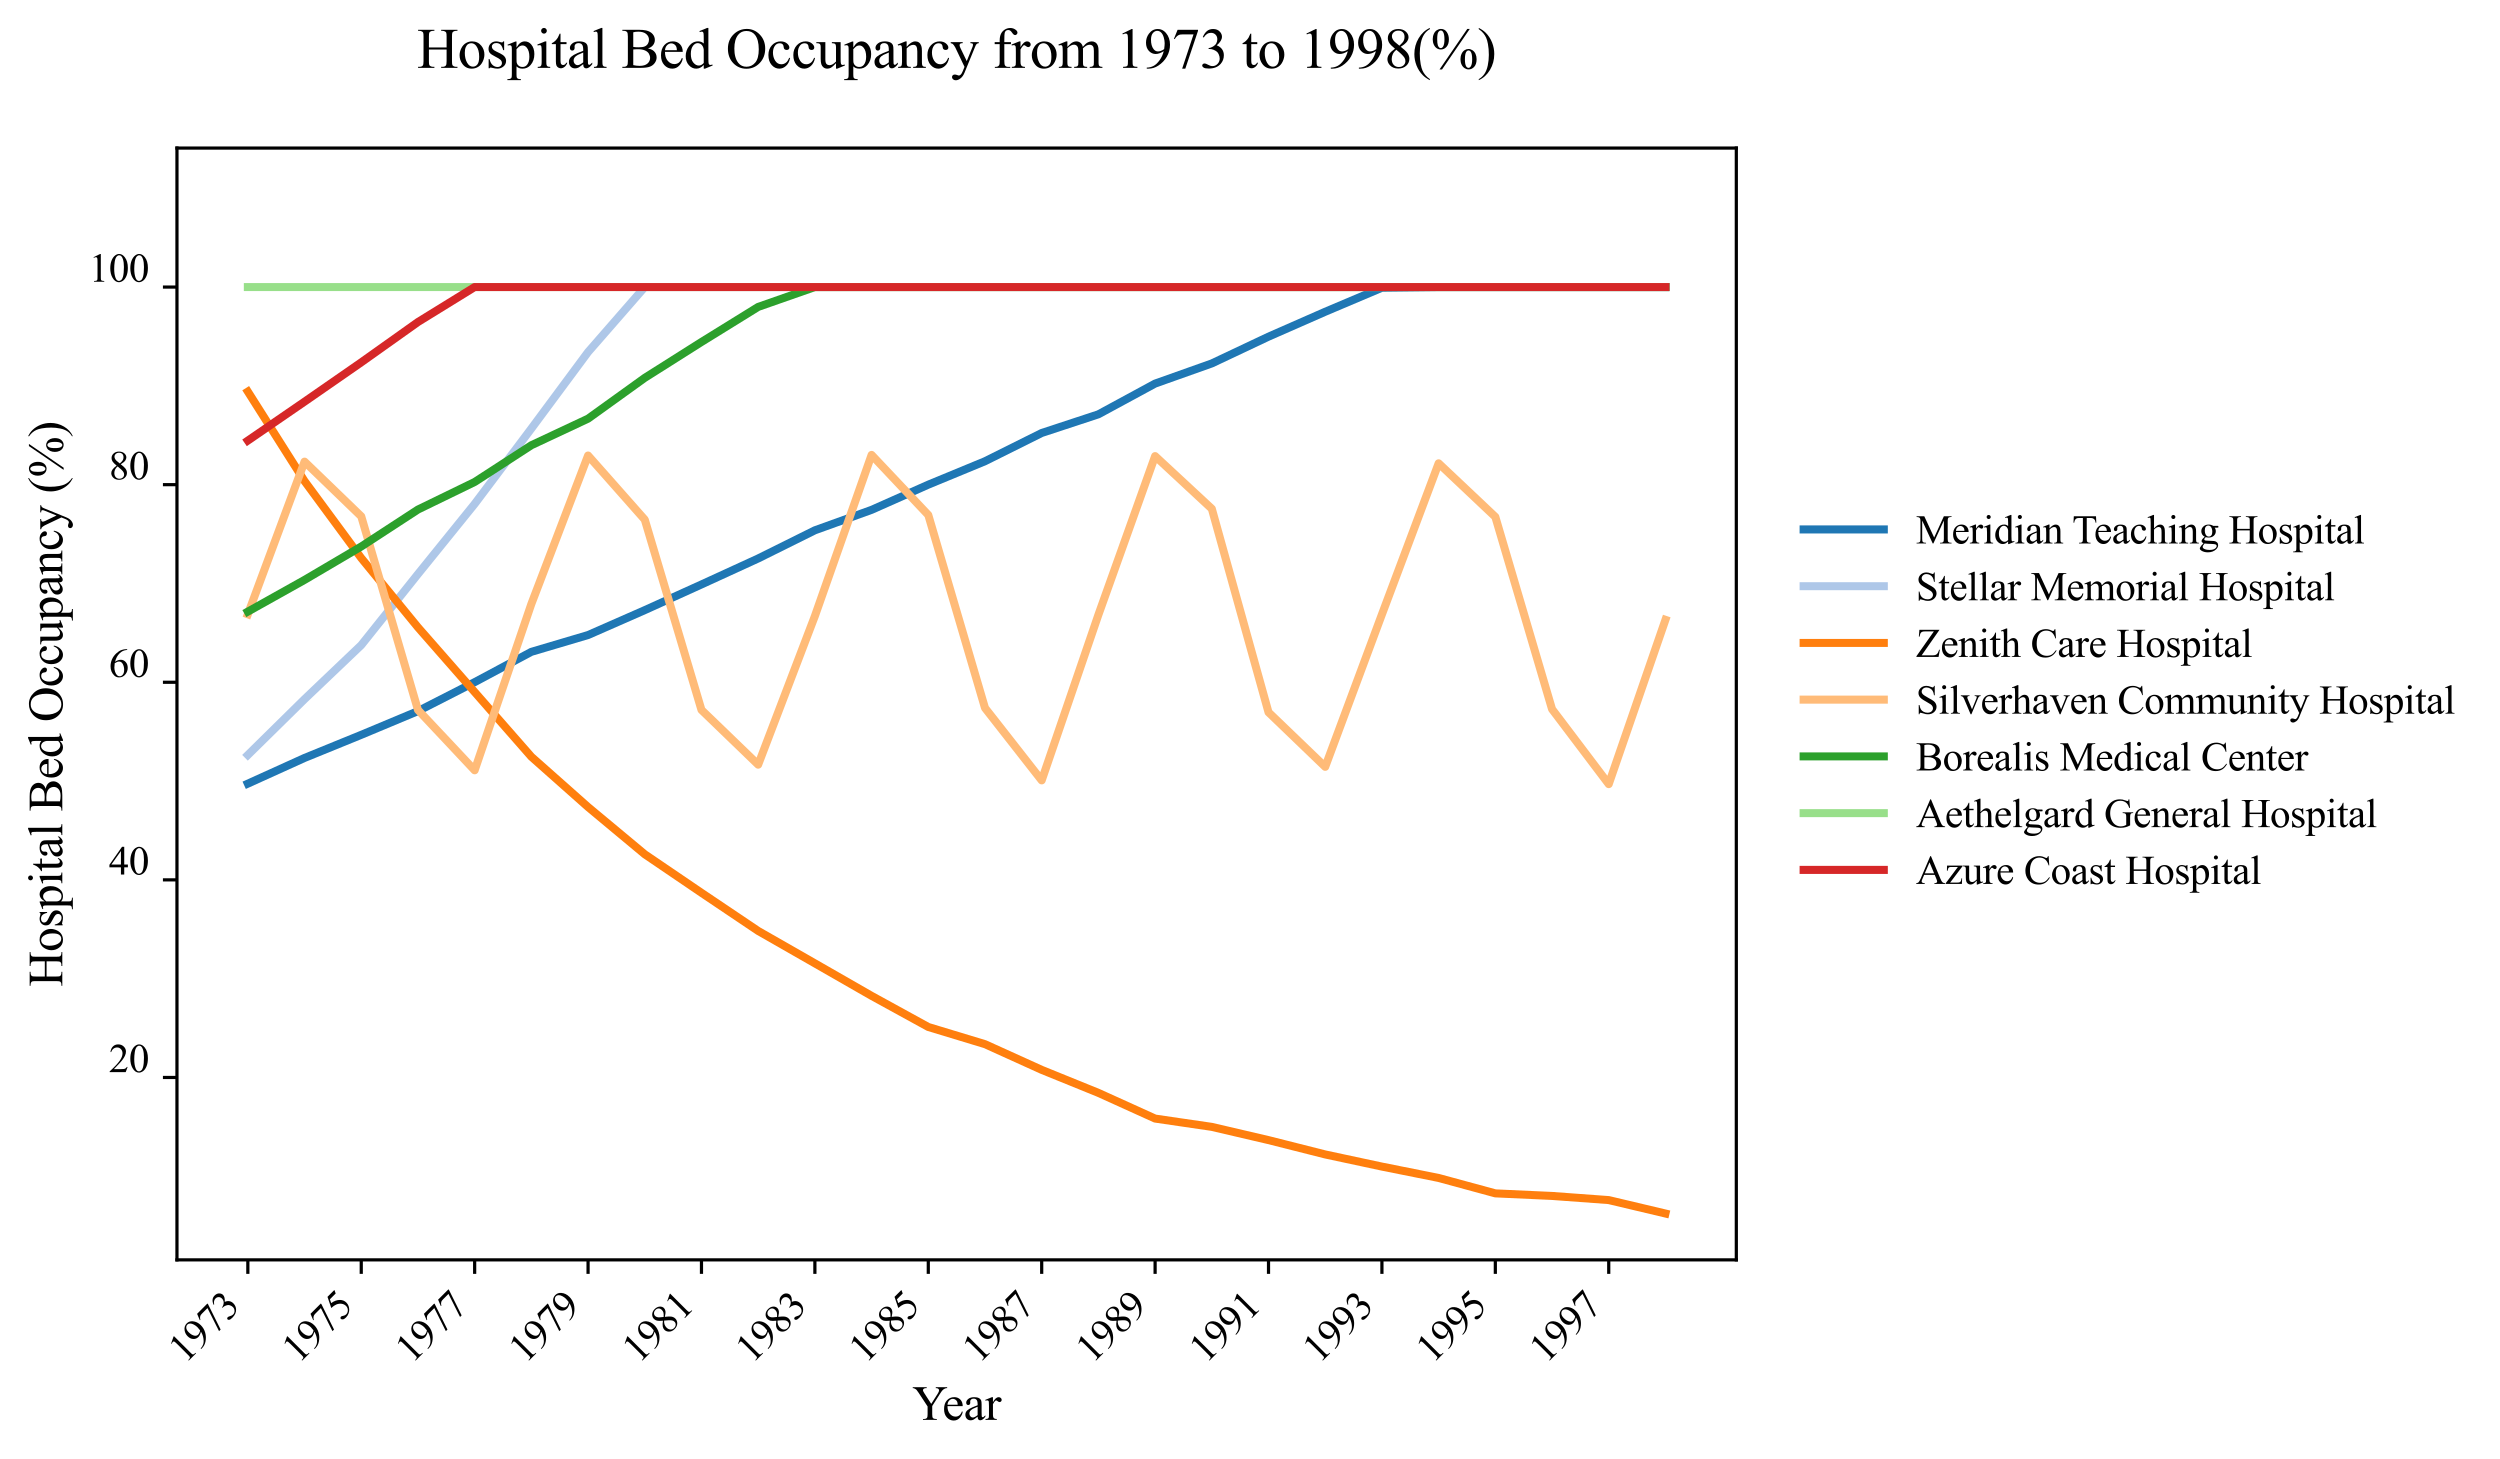 <?xml version="1.0" encoding="utf-8" standalone="no"?>
<!DOCTYPE svg PUBLIC "-//W3C//DTD SVG 1.1//EN"
  "http://www.w3.org/Graphics/SVG/1.1/DTD/svg11.dtd">
<svg xmlns:xlink="http://www.w3.org/1999/xlink" width="623.332pt" height="363.785pt" viewBox="0 0 623.332 363.785" xmlns="http://www.w3.org/2000/svg" version="1.1">
 <defs>
  <style type="text/css">*{stroke-linejoin: round; stroke-linecap: butt}</style>
 </defs>
 <g id="figure_1">
  <g id="patch_1">
   <path d="M 0 363.785 
L 623.332 363.785 
L 623.332 0 
L 0 0 
z
" style="fill: #ffffff"/>
  </g>
  <g id="axes_1">
   <g id="patch_2">
    <path d="M 44.122 314.121 
L 432.922 314.121 
L 432.922 36.921 
L 44.122 36.921 
z
" style="fill: #ffffff"/>
   </g>
   <g id="matplotlib.axis_1">
    <g id="xtick_1">
     <g id="line2d_1">
      <defs>
       <path id="m780b085797" d="M 0 0 
L 0 3.5 
" style="stroke: #000000; stroke-width: 0.8"/>
      </defs>
      <g>
       <use xlink:href="#m780b085797" x="61.795" y="314.121" style="stroke: #000000; stroke-width: 0.8"/>
      </g>
     </g>
     <g id="text_1">
      <!-- 1973 -->
      <g transform="translate(46.14 340.173) rotate(-45) scale(0.1 -0.1)">
       <defs>
        <path id="TimesNewRomanPSMT-31" d="M 750 3822 
L 1781 4325 
L 1884 4325 
L 1884 747 
Q 1884 391 1914 303 
Q 1944 216 2037 169 
Q 2131 122 2419 116 
L 2419 0 
L 825 0 
L 825 116 
Q 1125 122 1212 167 
Q 1300 213 1334 289 
Q 1369 366 1369 747 
L 1369 3034 
Q 1369 3497 1338 3628 
Q 1316 3728 1258 3775 
Q 1200 3822 1119 3822 
Q 1003 3822 797 3725 
L 750 3822 
z
" transform="scale(0.016)"/>
        <path id="TimesNewRomanPSMT-39" d="M 338 -88 
L 338 28 
Q 744 34 1094 217 
Q 1444 400 1770 856 
Q 2097 1313 2225 1859 
Q 1734 1544 1338 1544 
Q 891 1544 572 1889 
Q 253 2234 253 2806 
Q 253 3363 572 3797 
Q 956 4325 1575 4325 
Q 2097 4325 2469 3894 
Q 2925 3359 2925 2575 
Q 2925 1869 2578 1258 
Q 2231 647 1613 244 
Q 1109 -88 516 -88 
L 338 -88 
z
M 2275 2091 
Q 2331 2497 2331 2741 
Q 2331 3044 2228 3395 
Q 2125 3747 1936 3934 
Q 1747 4122 1506 4122 
Q 1228 4122 1018 3872 
Q 809 3622 809 3128 
Q 809 2469 1088 2097 
Q 1291 1828 1588 1828 
Q 1731 1828 1928 1897 
Q 2125 1966 2275 2091 
z
" transform="scale(0.016)"/>
        <path id="TimesNewRomanPSMT-37" d="M 644 4238 
L 2916 4238 
L 2916 4119 
L 1503 -88 
L 1153 -88 
L 2419 3728 
L 1253 3728 
Q 900 3728 750 3644 
Q 488 3500 328 3200 
L 238 3234 
L 644 4238 
z
" transform="scale(0.016)"/>
        <path id="TimesNewRomanPSMT-33" d="M 325 3431 
Q 506 3859 782 4092 
Q 1059 4325 1472 4325 
Q 1981 4325 2253 3994 
Q 2459 3747 2459 3466 
Q 2459 3003 1878 2509 
Q 2269 2356 2469 2072 
Q 2669 1788 2669 1403 
Q 2669 853 2319 450 
Q 1863 -75 997 -75 
Q 569 -75 414 31 
Q 259 138 259 259 
Q 259 350 332 419 
Q 406 488 509 488 
Q 588 488 669 463 
Q 722 447 909 348 
Q 1097 250 1169 231 
Q 1284 197 1416 197 
Q 1734 197 1970 444 
Q 2206 691 2206 1028 
Q 2206 1275 2097 1509 
Q 2016 1684 1919 1775 
Q 1784 1900 1550 2001 
Q 1316 2103 1072 2103 
L 972 2103 
L 972 2197 
Q 1219 2228 1467 2375 
Q 1716 2522 1828 2728 
Q 1941 2934 1941 3181 
Q 1941 3503 1739 3701 
Q 1538 3900 1238 3900 
Q 753 3900 428 3381 
L 325 3431 
z
" transform="scale(0.016)"/>
       </defs>
       <use xlink:href="#TimesNewRomanPSMT-31"/>
       <use xlink:href="#TimesNewRomanPSMT-39" x="50"/>
       <use xlink:href="#TimesNewRomanPSMT-37" x="100"/>
       <use xlink:href="#TimesNewRomanPSMT-33" x="150"/>
      </g>
     </g>
    </g>
    <g id="xtick_2">
     <g id="line2d_2">
      <g>
       <use xlink:href="#m780b085797" x="90.071" y="314.121" style="stroke: #000000; stroke-width: 0.8"/>
      </g>
     </g>
     <g id="text_2">
      <!-- 1975 -->
      <g transform="translate(74.416 340.173) rotate(-45) scale(0.1 -0.1)">
       <defs>
        <path id="TimesNewRomanPSMT-35" d="M 2778 4238 
L 2534 3706 
L 1259 3706 
L 981 3138 
Q 1809 3016 2294 2522 
Q 2709 2097 2709 1522 
Q 2709 1188 2573 903 
Q 2438 619 2231 419 
Q 2025 219 1772 97 
Q 1413 -75 1034 -75 
Q 653 -75 479 54 
Q 306 184 306 341 
Q 306 428 378 495 
Q 450 563 559 563 
Q 641 563 702 538 
Q 763 513 909 409 
Q 1144 247 1384 247 
Q 1750 247 2026 523 
Q 2303 800 2303 1197 
Q 2303 1581 2056 1914 
Q 1809 2247 1375 2428 
Q 1034 2569 447 2591 
L 1259 4238 
L 2778 4238 
z
" transform="scale(0.016)"/>
       </defs>
       <use xlink:href="#TimesNewRomanPSMT-31"/>
       <use xlink:href="#TimesNewRomanPSMT-39" x="50"/>
       <use xlink:href="#TimesNewRomanPSMT-37" x="100"/>
       <use xlink:href="#TimesNewRomanPSMT-35" x="150"/>
      </g>
     </g>
    </g>
    <g id="xtick_3">
     <g id="line2d_3">
      <g>
       <use xlink:href="#m780b085797" x="118.347" y="314.121" style="stroke: #000000; stroke-width: 0.8"/>
      </g>
     </g>
     <g id="text_3">
      <!-- 1977 -->
      <g transform="translate(102.693 340.173) rotate(-45) scale(0.1 -0.1)">
       <use xlink:href="#TimesNewRomanPSMT-31"/>
       <use xlink:href="#TimesNewRomanPSMT-39" x="50"/>
       <use xlink:href="#TimesNewRomanPSMT-37" x="100"/>
       <use xlink:href="#TimesNewRomanPSMT-37" x="150"/>
      </g>
     </g>
    </g>
    <g id="xtick_4">
     <g id="line2d_4">
      <g>
       <use xlink:href="#m780b085797" x="146.624" y="314.121" style="stroke: #000000; stroke-width: 0.8"/>
      </g>
     </g>
     <g id="text_4">
      <!-- 1979 -->
      <g transform="translate(130.969 340.173) rotate(-45) scale(0.1 -0.1)">
       <use xlink:href="#TimesNewRomanPSMT-31"/>
       <use xlink:href="#TimesNewRomanPSMT-39" x="50"/>
       <use xlink:href="#TimesNewRomanPSMT-37" x="100"/>
       <use xlink:href="#TimesNewRomanPSMT-39" x="150"/>
      </g>
     </g>
    </g>
    <g id="xtick_5">
     <g id="line2d_5">
      <g>
       <use xlink:href="#m780b085797" x="174.9" y="314.121" style="stroke: #000000; stroke-width: 0.8"/>
      </g>
     </g>
     <g id="text_5">
      <!-- 1981 -->
      <g transform="translate(159.245 340.173) rotate(-45) scale(0.1 -0.1)">
       <defs>
        <path id="TimesNewRomanPSMT-38" d="M 1228 2134 
Q 725 2547 579 2797 
Q 434 3047 434 3316 
Q 434 3728 753 4026 
Q 1072 4325 1600 4325 
Q 2113 4325 2425 4047 
Q 2738 3769 2738 3413 
Q 2738 3175 2569 2928 
Q 2400 2681 1866 2347 
Q 2416 1922 2594 1678 
Q 2831 1359 2831 1006 
Q 2831 559 2490 242 
Q 2150 -75 1597 -75 
Q 994 -75 656 303 
Q 388 606 388 966 
Q 388 1247 577 1523 
Q 766 1800 1228 2134 
z
M 1719 2469 
Q 2094 2806 2194 3001 
Q 2294 3197 2294 3444 
Q 2294 3772 2109 3958 
Q 1925 4144 1606 4144 
Q 1288 4144 1088 3959 
Q 888 3775 888 3528 
Q 888 3366 970 3203 
Q 1053 3041 1206 2894 
L 1719 2469 
z
M 1375 2016 
Q 1116 1797 991 1539 
Q 866 1281 866 981 
Q 866 578 1086 336 
Q 1306 94 1647 94 
Q 1984 94 2187 284 
Q 2391 475 2391 747 
Q 2391 972 2272 1150 
Q 2050 1481 1375 2016 
z
" transform="scale(0.016)"/>
       </defs>
       <use xlink:href="#TimesNewRomanPSMT-31"/>
       <use xlink:href="#TimesNewRomanPSMT-39" x="50"/>
       <use xlink:href="#TimesNewRomanPSMT-38" x="100"/>
       <use xlink:href="#TimesNewRomanPSMT-31" x="150"/>
      </g>
     </g>
    </g>
    <g id="xtick_6">
     <g id="line2d_6">
      <g>
       <use xlink:href="#m780b085797" x="203.176" y="314.121" style="stroke: #000000; stroke-width: 0.8"/>
      </g>
     </g>
     <g id="text_6">
      <!-- 1983 -->
      <g transform="translate(187.522 340.173) rotate(-45) scale(0.1 -0.1)">
       <use xlink:href="#TimesNewRomanPSMT-31"/>
       <use xlink:href="#TimesNewRomanPSMT-39" x="50"/>
       <use xlink:href="#TimesNewRomanPSMT-38" x="100"/>
       <use xlink:href="#TimesNewRomanPSMT-33" x="150"/>
      </g>
     </g>
    </g>
    <g id="xtick_7">
     <g id="line2d_7">
      <g>
       <use xlink:href="#m780b085797" x="231.453" y="314.121" style="stroke: #000000; stroke-width: 0.8"/>
      </g>
     </g>
     <g id="text_7">
      <!-- 1985 -->
      <g transform="translate(215.798 340.173) rotate(-45) scale(0.1 -0.1)">
       <use xlink:href="#TimesNewRomanPSMT-31"/>
       <use xlink:href="#TimesNewRomanPSMT-39" x="50"/>
       <use xlink:href="#TimesNewRomanPSMT-38" x="100"/>
       <use xlink:href="#TimesNewRomanPSMT-35" x="150"/>
      </g>
     </g>
    </g>
    <g id="xtick_8">
     <g id="line2d_8">
      <g>
       <use xlink:href="#m780b085797" x="259.729" y="314.121" style="stroke: #000000; stroke-width: 0.8"/>
      </g>
     </g>
     <g id="text_8">
      <!-- 1987 -->
      <g transform="translate(244.074 340.173) rotate(-45) scale(0.1 -0.1)">
       <use xlink:href="#TimesNewRomanPSMT-31"/>
       <use xlink:href="#TimesNewRomanPSMT-39" x="50"/>
       <use xlink:href="#TimesNewRomanPSMT-38" x="100"/>
       <use xlink:href="#TimesNewRomanPSMT-37" x="150"/>
      </g>
     </g>
    </g>
    <g id="xtick_9">
     <g id="line2d_9">
      <g>
       <use xlink:href="#m780b085797" x="288.006" y="314.121" style="stroke: #000000; stroke-width: 0.8"/>
      </g>
     </g>
     <g id="text_9">
      <!-- 1989 -->
      <g transform="translate(272.351 340.173) rotate(-45) scale(0.1 -0.1)">
       <use xlink:href="#TimesNewRomanPSMT-31"/>
       <use xlink:href="#TimesNewRomanPSMT-39" x="50"/>
       <use xlink:href="#TimesNewRomanPSMT-38" x="100"/>
       <use xlink:href="#TimesNewRomanPSMT-39" x="150"/>
      </g>
     </g>
    </g>
    <g id="xtick_10">
     <g id="line2d_10">
      <g>
       <use xlink:href="#m780b085797" x="316.282" y="314.121" style="stroke: #000000; stroke-width: 0.8"/>
      </g>
     </g>
     <g id="text_10">
      <!-- 1991 -->
      <g transform="translate(300.627 340.173) rotate(-45) scale(0.1 -0.1)">
       <use xlink:href="#TimesNewRomanPSMT-31"/>
       <use xlink:href="#TimesNewRomanPSMT-39" x="50"/>
       <use xlink:href="#TimesNewRomanPSMT-39" x="100"/>
       <use xlink:href="#TimesNewRomanPSMT-31" x="150"/>
      </g>
     </g>
    </g>
    <g id="xtick_11">
     <g id="line2d_11">
      <g>
       <use xlink:href="#m780b085797" x="344.558" y="314.121" style="stroke: #000000; stroke-width: 0.8"/>
      </g>
     </g>
     <g id="text_11">
      <!-- 1993 -->
      <g transform="translate(328.904 340.173) rotate(-45) scale(0.1 -0.1)">
       <use xlink:href="#TimesNewRomanPSMT-31"/>
       <use xlink:href="#TimesNewRomanPSMT-39" x="50"/>
       <use xlink:href="#TimesNewRomanPSMT-39" x="100"/>
       <use xlink:href="#TimesNewRomanPSMT-33" x="150"/>
      </g>
     </g>
    </g>
    <g id="xtick_12">
     <g id="line2d_12">
      <g>
       <use xlink:href="#m780b085797" x="372.835" y="314.121" style="stroke: #000000; stroke-width: 0.8"/>
      </g>
     </g>
     <g id="text_12">
      <!-- 1995 -->
      <g transform="translate(357.18 340.173) rotate(-45) scale(0.1 -0.1)">
       <use xlink:href="#TimesNewRomanPSMT-31"/>
       <use xlink:href="#TimesNewRomanPSMT-39" x="50"/>
       <use xlink:href="#TimesNewRomanPSMT-39" x="100"/>
       <use xlink:href="#TimesNewRomanPSMT-35" x="150"/>
      </g>
     </g>
    </g>
    <g id="xtick_13">
     <g id="line2d_13">
      <g>
       <use xlink:href="#m780b085797" x="401.111" y="314.121" style="stroke: #000000; stroke-width: 0.8"/>
      </g>
     </g>
     <g id="text_13">
      <!-- 1997 -->
      <g transform="translate(385.456 340.173) rotate(-45) scale(0.1 -0.1)">
       <use xlink:href="#TimesNewRomanPSMT-31"/>
       <use xlink:href="#TimesNewRomanPSMT-39" x="50"/>
       <use xlink:href="#TimesNewRomanPSMT-39" x="100"/>
       <use xlink:href="#TimesNewRomanPSMT-37" x="150"/>
      </g>
     </g>
    </g>
    <g id="text_14">
     <!-- Year -->
     <g transform="translate(227.464 354.018) scale(0.12 -0.12)">
      <defs>
       <path id="TimesNewRomanPSMT-59" d="M 3050 4238 
L 4528 4238 
L 4528 4122 
L 4447 4122 
Q 4366 4122 4209 4050 
Q 4053 3978 3925 3843 
Q 3797 3709 3609 3406 
L 2588 1797 
L 2588 734 
Q 2588 344 2675 247 
Q 2794 116 3050 116 
L 3188 116 
L 3188 0 
L 1388 0 
L 1388 116 
L 1538 116 
Q 1806 116 1919 278 
Q 1988 378 1988 734 
L 1988 1738 
L 825 3513 
Q 619 3825 545 3903 
Q 472 3981 241 4091 
Q 178 4122 59 4122 
L 59 4238 
L 1872 4238 
L 1872 4122 
L 1778 4122 
Q 1631 4122 1507 4053 
Q 1384 3984 1384 3847 
Q 1384 3734 1575 3441 
L 2459 2075 
L 3291 3381 
Q 3478 3675 3478 3819 
Q 3478 3906 3433 3975 
Q 3388 4044 3303 4083 
Q 3219 4122 3050 4122 
L 3050 4238 
z
" transform="scale(0.016)"/>
       <path id="TimesNewRomanPSMT-65" d="M 681 1784 
Q 678 1147 991 784 
Q 1303 422 1725 422 
Q 2006 422 2214 576 
Q 2422 731 2563 1106 
L 2659 1044 
Q 2594 616 2278 264 
Q 1963 -88 1488 -88 
Q 972 -88 605 314 
Q 238 716 238 1394 
Q 238 2128 614 2539 
Q 991 2950 1559 2950 
Q 2041 2950 2350 2633 
Q 2659 2316 2659 1784 
L 681 1784 
z
M 681 1966 
L 2006 1966 
Q 1991 2241 1941 2353 
Q 1863 2528 1708 2628 
Q 1553 2728 1384 2728 
Q 1125 2728 920 2526 
Q 716 2325 681 1966 
z
" transform="scale(0.016)"/>
       <path id="TimesNewRomanPSMT-61" d="M 1822 413 
Q 1381 72 1269 19 
Q 1100 -59 909 -59 
Q 613 -59 420 144 
Q 228 347 228 678 
Q 228 888 322 1041 
Q 450 1253 767 1440 
Q 1084 1628 1822 1897 
L 1822 2009 
Q 1822 2438 1686 2597 
Q 1550 2756 1291 2756 
Q 1094 2756 978 2650 
Q 859 2544 859 2406 
L 866 2225 
Q 866 2081 792 2003 
Q 719 1925 600 1925 
Q 484 1925 411 2006 
Q 338 2088 338 2228 
Q 338 2497 613 2722 
Q 888 2947 1384 2947 
Q 1766 2947 2009 2819 
Q 2194 2722 2281 2516 
Q 2338 2381 2338 1966 
L 2338 994 
Q 2338 584 2353 492 
Q 2369 400 2405 369 
Q 2441 338 2488 338 
Q 2538 338 2575 359 
Q 2641 400 2828 588 
L 2828 413 
Q 2478 -56 2159 -56 
Q 2006 -56 1915 50 
Q 1825 156 1822 413 
z
M 1822 616 
L 1822 1706 
Q 1350 1519 1213 1441 
Q 966 1303 859 1153 
Q 753 1003 753 825 
Q 753 600 887 451 
Q 1022 303 1197 303 
Q 1434 303 1822 616 
z
" transform="scale(0.016)"/>
       <path id="TimesNewRomanPSMT-72" d="M 1038 2947 
L 1038 2303 
Q 1397 2947 1775 2947 
Q 1947 2947 2059 2842 
Q 2172 2738 2172 2600 
Q 2172 2478 2090 2393 
Q 2009 2309 1897 2309 
Q 1788 2309 1652 2417 
Q 1516 2525 1450 2525 
Q 1394 2525 1328 2463 
Q 1188 2334 1038 2041 
L 1038 669 
Q 1038 431 1097 309 
Q 1138 225 1241 169 
Q 1344 113 1538 113 
L 1538 0 
L 72 0 
L 72 113 
Q 291 113 397 181 
Q 475 231 506 341 
Q 522 394 522 644 
L 522 1753 
Q 522 2253 501 2348 
Q 481 2444 426 2487 
Q 372 2531 291 2531 
Q 194 2531 72 2484 
L 41 2597 
L 906 2947 
L 1038 2947 
z
" transform="scale(0.016)"/>
      </defs>
      <use xlink:href="#TimesNewRomanPSMT-59"/>
      <use xlink:href="#TimesNewRomanPSMT-65" x="62.217"/>
      <use xlink:href="#TimesNewRomanPSMT-61" x="106.602"/>
      <use xlink:href="#TimesNewRomanPSMT-72" x="150.986"/>
     </g>
    </g>
   </g>
   <g id="matplotlib.axis_2">
    <g id="ytick_1">
     <g id="line2d_14">
      <defs>
       <path id="ma42e59e3a4" d="M 0 0 
L -3.5 0 
" style="stroke: #000000; stroke-width: 0.8"/>
      </defs>
      <g>
       <use xlink:href="#ma42e59e3a4" x="44.122" y="268.649" style="stroke: #000000; stroke-width: 0.8"/>
      </g>
     </g>
     <g id="text_15">
      <!-- 20 -->
      <g transform="translate(27.122 267.321) scale(0.1 -0.1)">
       <defs>
        <path id="TimesNewRomanPSMT-32" d="M 2934 816 
L 2638 0 
L 138 0 
L 138 116 
Q 1241 1122 1691 1759 
Q 2141 2397 2141 2925 
Q 2141 3328 1894 3587 
Q 1647 3847 1303 3847 
Q 991 3847 742 3664 
Q 494 3481 375 3128 
L 259 3128 
Q 338 3706 661 4015 
Q 984 4325 1469 4325 
Q 1984 4325 2329 3994 
Q 2675 3663 2675 3213 
Q 2675 2891 2525 2569 
Q 2294 2063 1775 1497 
Q 997 647 803 472 
L 1909 472 
Q 2247 472 2383 497 
Q 2519 522 2628 598 
Q 2738 675 2819 816 
L 2934 816 
z
" transform="scale(0.016)"/>
        <path id="TimesNewRomanPSMT-30" d="M 231 2094 
Q 231 2819 450 3342 
Q 669 3866 1031 4122 
Q 1313 4325 1613 4325 
Q 2100 4325 2488 3828 
Q 2972 3213 2972 2159 
Q 2972 1422 2759 906 
Q 2547 391 2217 158 
Q 1888 -75 1581 -75 
Q 975 -75 572 641 
Q 231 1244 231 2094 
z
M 844 2016 
Q 844 1141 1059 588 
Q 1238 122 1591 122 
Q 1759 122 1940 273 
Q 2122 425 2216 781 
Q 2359 1319 2359 2297 
Q 2359 3022 2209 3506 
Q 2097 3866 1919 4016 
Q 1791 4119 1609 4119 
Q 1397 4119 1231 3928 
Q 1006 3669 925 3112 
Q 844 2556 844 2016 
z
" transform="scale(0.016)"/>
       </defs>
       <use xlink:href="#TimesNewRomanPSMT-32"/>
       <use xlink:href="#TimesNewRomanPSMT-30" x="50"/>
      </g>
     </g>
    </g>
    <g id="ytick_2">
     <g id="line2d_15">
      <g>
       <use xlink:href="#ma42e59e3a4" x="44.122" y="219.38" style="stroke: #000000; stroke-width: 0.8"/>
      </g>
     </g>
     <g id="text_16">
      <!-- 40 -->
      <g transform="translate(27.122 218.052) scale(0.1 -0.1)">
       <defs>
        <path id="TimesNewRomanPSMT-34" d="M 2978 1563 
L 2978 1119 
L 2409 1119 
L 2409 0 
L 1894 0 
L 1894 1119 
L 100 1119 
L 100 1519 
L 2066 4325 
L 2409 4325 
L 2409 1563 
L 2978 1563 
z
M 1894 1563 
L 1894 3666 
L 406 1563 
L 1894 1563 
z
" transform="scale(0.016)"/>
       </defs>
       <use xlink:href="#TimesNewRomanPSMT-34"/>
       <use xlink:href="#TimesNewRomanPSMT-30" x="50"/>
      </g>
     </g>
    </g>
    <g id="ytick_3">
     <g id="line2d_16">
      <g>
       <use xlink:href="#ma42e59e3a4" x="44.122" y="170.11" style="stroke: #000000; stroke-width: 0.8"/>
      </g>
     </g>
     <g id="text_17">
      <!-- 60 -->
      <g transform="translate(27.122 168.782) scale(0.1 -0.1)">
       <defs>
        <path id="TimesNewRomanPSMT-36" d="M 2869 4325 
L 2869 4209 
Q 2456 4169 2195 4045 
Q 1934 3922 1679 3669 
Q 1425 3416 1258 3105 
Q 1091 2794 978 2366 
Q 1428 2675 1881 2675 
Q 2316 2675 2634 2325 
Q 2953 1975 2953 1425 
Q 2953 894 2631 456 
Q 2244 -75 1606 -75 
Q 1172 -75 869 213 
Q 275 772 275 1663 
Q 275 2231 503 2743 
Q 731 3256 1154 3653 
Q 1578 4050 1965 4187 
Q 2353 4325 2688 4325 
L 2869 4325 
z
M 925 2138 
Q 869 1716 869 1456 
Q 869 1156 980 804 
Q 1091 453 1309 247 
Q 1469 100 1697 100 
Q 1969 100 2183 356 
Q 2397 613 2397 1088 
Q 2397 1622 2184 2012 
Q 1972 2403 1581 2403 
Q 1463 2403 1327 2353 
Q 1191 2303 925 2138 
z
" transform="scale(0.016)"/>
       </defs>
       <use xlink:href="#TimesNewRomanPSMT-36"/>
       <use xlink:href="#TimesNewRomanPSMT-30" x="50"/>
      </g>
     </g>
    </g>
    <g id="ytick_4">
     <g id="line2d_17">
      <g>
       <use xlink:href="#ma42e59e3a4" x="44.122" y="120.841" style="stroke: #000000; stroke-width: 0.8"/>
      </g>
     </g>
     <g id="text_18">
      <!-- 80 -->
      <g transform="translate(27.122 119.513) scale(0.1 -0.1)">
       <use xlink:href="#TimesNewRomanPSMT-38"/>
       <use xlink:href="#TimesNewRomanPSMT-30" x="50"/>
      </g>
     </g>
    </g>
    <g id="ytick_5">
     <g id="line2d_18">
      <g>
       <use xlink:href="#ma42e59e3a4" x="44.122" y="71.571" style="stroke: #000000; stroke-width: 0.8"/>
      </g>
     </g>
     <g id="text_19">
      <!-- 100 -->
      <g transform="translate(22.122 70.243) scale(0.1 -0.1)">
       <use xlink:href="#TimesNewRomanPSMT-31"/>
       <use xlink:href="#TimesNewRomanPSMT-30" x="50"/>
       <use xlink:href="#TimesNewRomanPSMT-30" x="100"/>
      </g>
     </g>
    </g>
    <g id="text_20">
     <!-- Hospital Bed Occupancy (%) -->
     <g transform="translate(15.533 246) rotate(-90) scale(0.12 -0.12)">
      <defs>
       <path id="TimesNewRomanPSMT-48" d="M 1316 2272 
L 3284 2272 
L 3284 3484 
Q 3284 3809 3244 3913 
Q 3213 3991 3113 4047 
Q 2978 4122 2828 4122 
L 2678 4122 
L 2678 4238 
L 4491 4238 
L 4491 4122 
L 4341 4122 
Q 4191 4122 4056 4050 
Q 3956 4000 3920 3898 
Q 3884 3797 3884 3484 
L 3884 750 
Q 3884 428 3925 325 
Q 3956 247 4053 191 
Q 4191 116 4341 116 
L 4491 116 
L 4491 0 
L 2678 0 
L 2678 116 
L 2828 116 
Q 3088 116 3206 269 
Q 3284 369 3284 750 
L 3284 2041 
L 1316 2041 
L 1316 750 
Q 1316 428 1356 325 
Q 1388 247 1488 191 
Q 1622 116 1772 116 
L 1925 116 
L 1925 0 
L 109 0 
L 109 116 
L 259 116 
Q 522 116 641 269 
Q 716 369 716 750 
L 716 3484 
Q 716 3809 675 3913 
Q 644 3991 547 4047 
Q 409 4122 259 4122 
L 109 4122 
L 109 4238 
L 1925 4238 
L 1925 4122 
L 1772 4122 
Q 1622 4122 1488 4050 
Q 1391 4000 1353 3898 
Q 1316 3797 1316 3484 
L 1316 2272 
z
" transform="scale(0.016)"/>
       <path id="TimesNewRomanPSMT-6f" d="M 1600 2947 
Q 2250 2947 2644 2453 
Q 2978 2031 2978 1484 
Q 2978 1100 2793 706 
Q 2609 313 2286 112 
Q 1963 -88 1566 -88 
Q 919 -88 538 428 
Q 216 863 216 1403 
Q 216 1797 411 2186 
Q 606 2575 925 2761 
Q 1244 2947 1600 2947 
z
M 1503 2744 
Q 1338 2744 1170 2645 
Q 1003 2547 900 2300 
Q 797 2053 797 1666 
Q 797 1041 1045 587 
Q 1294 134 1700 134 
Q 2003 134 2200 384 
Q 2397 634 2397 1244 
Q 2397 2006 2069 2444 
Q 1847 2744 1503 2744 
z
" transform="scale(0.016)"/>
       <path id="TimesNewRomanPSMT-73" d="M 2050 2947 
L 2050 1972 
L 1947 1972 
Q 1828 2431 1642 2597 
Q 1456 2763 1169 2763 
Q 950 2763 815 2647 
Q 681 2531 681 2391 
Q 681 2216 781 2091 
Q 878 1963 1175 1819 
L 1631 1597 
Q 2266 1288 2266 781 
Q 2266 391 1970 151 
Q 1675 -88 1309 -88 
Q 1047 -88 709 6 
Q 606 38 541 38 
Q 469 38 428 -44 
L 325 -44 
L 325 978 
L 428 978 
Q 516 541 762 319 
Q 1009 97 1316 97 
Q 1531 97 1667 223 
Q 1803 350 1803 528 
Q 1803 744 1651 891 
Q 1500 1038 1047 1263 
Q 594 1488 453 1669 
Q 313 1847 313 2119 
Q 313 2472 555 2709 
Q 797 2947 1181 2947 
Q 1350 2947 1591 2875 
Q 1750 2828 1803 2828 
Q 1853 2828 1881 2850 
Q 1909 2872 1947 2947 
L 2050 2947 
z
" transform="scale(0.016)"/>
       <path id="TimesNewRomanPSMT-70" d="M -6 2578 
L 875 2934 
L 994 2934 
L 994 2266 
Q 1216 2644 1439 2795 
Q 1663 2947 1909 2947 
Q 2341 2947 2628 2609 
Q 2981 2197 2981 1534 
Q 2981 794 2556 309 
Q 2206 -88 1675 -88 
Q 1444 -88 1275 -22 
Q 1150 25 994 166 
L 994 -706 
Q 994 -1000 1030 -1079 
Q 1066 -1159 1155 -1206 
Q 1244 -1253 1478 -1253 
L 1478 -1369 
L -22 -1369 
L -22 -1253 
L 56 -1253 
Q 228 -1256 350 -1188 
Q 409 -1153 442 -1076 
Q 475 -1000 475 -688 
L 475 2019 
Q 475 2297 450 2372 
Q 425 2447 370 2484 
Q 316 2522 222 2522 
Q 147 2522 31 2478 
L -6 2578 
z
M 994 2081 
L 994 1013 
Q 994 666 1022 556 
Q 1066 375 1236 237 
Q 1406 100 1666 100 
Q 1978 100 2172 344 
Q 2425 663 2425 1241 
Q 2425 1897 2138 2250 
Q 1938 2494 1663 2494 
Q 1513 2494 1366 2419 
Q 1253 2363 994 2081 
z
" transform="scale(0.016)"/>
       <path id="TimesNewRomanPSMT-69" d="M 928 4444 
Q 1059 4444 1151 4351 
Q 1244 4259 1244 4128 
Q 1244 3997 1151 3903 
Q 1059 3809 928 3809 
Q 797 3809 703 3903 
Q 609 3997 609 4128 
Q 609 4259 701 4351 
Q 794 4444 928 4444 
z
M 1188 2947 
L 1188 647 
Q 1188 378 1227 289 
Q 1266 200 1342 156 
Q 1419 113 1622 113 
L 1622 0 
L 231 0 
L 231 113 
Q 441 113 512 153 
Q 584 194 626 287 
Q 669 381 669 647 
L 669 1750 
Q 669 2216 641 2353 
Q 619 2453 572 2492 
Q 525 2531 444 2531 
Q 356 2531 231 2484 
L 188 2597 
L 1050 2947 
L 1188 2947 
z
" transform="scale(0.016)"/>
       <path id="TimesNewRomanPSMT-74" d="M 1031 3803 
L 1031 2863 
L 1700 2863 
L 1700 2644 
L 1031 2644 
L 1031 788 
Q 1031 509 1111 412 
Q 1191 316 1316 316 
Q 1419 316 1516 380 
Q 1613 444 1666 569 
L 1788 569 
Q 1678 263 1478 108 
Q 1278 -47 1066 -47 
Q 922 -47 784 33 
Q 647 113 581 261 
Q 516 409 516 719 
L 516 2644 
L 63 2644 
L 63 2747 
Q 234 2816 414 2980 
Q 594 3144 734 3369 
Q 806 3488 934 3803 
L 1031 3803 
z
" transform="scale(0.016)"/>
       <path id="TimesNewRomanPSMT-6c" d="M 1184 4444 
L 1184 647 
Q 1184 378 1223 290 
Q 1263 203 1344 158 
Q 1425 113 1647 113 
L 1647 0 
L 244 0 
L 244 113 
Q 441 113 512 153 
Q 584 194 625 287 
Q 666 381 666 647 
L 666 3247 
Q 666 3731 644 3842 
Q 622 3953 573 3993 
Q 525 4034 450 4034 
Q 369 4034 244 3984 
L 191 4094 
L 1044 4444 
L 1184 4444 
z
" transform="scale(0.016)"/>
       <path id="TimesNewRomanPSMT-20" transform="scale(0.016)"/>
       <path id="TimesNewRomanPSMT-42" d="M 2956 2163 
Q 3397 2069 3616 1863 
Q 3919 1575 3919 1159 
Q 3919 844 3719 555 
Q 3519 266 3170 133 
Q 2822 0 2106 0 
L 106 0 
L 106 116 
L 266 116 
Q 531 116 647 284 
Q 719 394 719 750 
L 719 3488 
Q 719 3881 628 3984 
Q 506 4122 266 4122 
L 106 4122 
L 106 4238 
L 1938 4238 
Q 2450 4238 2759 4163 
Q 3228 4050 3475 3764 
Q 3722 3478 3722 3106 
Q 3722 2788 3528 2536 
Q 3334 2284 2956 2163 
z
M 1319 2331 
Q 1434 2309 1582 2298 
Q 1731 2288 1909 2288 
Q 2366 2288 2595 2386 
Q 2825 2484 2947 2687 
Q 3069 2891 3069 3131 
Q 3069 3503 2766 3765 
Q 2463 4028 1881 4028 
Q 1569 4028 1319 3959 
L 1319 2331 
z
M 1319 306 
Q 1681 222 2034 222 
Q 2600 222 2897 476 
Q 3194 731 3194 1106 
Q 3194 1353 3059 1581 
Q 2925 1809 2622 1940 
Q 2319 2072 1872 2072 
Q 1678 2072 1540 2065 
Q 1403 2059 1319 2044 
L 1319 306 
z
" transform="scale(0.016)"/>
       <path id="TimesNewRomanPSMT-64" d="M 2222 322 
Q 2013 103 1813 7 
Q 1613 -88 1381 -88 
Q 913 -88 563 304 
Q 213 697 213 1313 
Q 213 1928 600 2439 
Q 988 2950 1597 2950 
Q 1975 2950 2222 2709 
L 2222 3238 
Q 2222 3728 2198 3840 
Q 2175 3953 2125 3993 
Q 2075 4034 2000 4034 
Q 1919 4034 1784 3984 
L 1744 4094 
L 2597 4444 
L 2738 4444 
L 2738 1134 
Q 2738 631 2761 520 
Q 2784 409 2836 365 
Q 2888 322 2956 322 
Q 3041 322 3181 375 
L 3216 266 
L 2366 -88 
L 2222 -88 
L 2222 322 
z
M 2222 541 
L 2222 2016 
Q 2203 2228 2109 2403 
Q 2016 2578 1861 2667 
Q 1706 2756 1559 2756 
Q 1284 2756 1069 2509 
Q 784 2184 784 1559 
Q 784 928 1059 592 
Q 1334 256 1672 256 
Q 1956 256 2222 541 
z
" transform="scale(0.016)"/>
       <path id="TimesNewRomanPSMT-4f" d="M 2341 4334 
Q 3166 4334 3770 3707 
Q 4375 3081 4375 2144 
Q 4375 1178 3765 540 
Q 3156 -97 2291 -97 
Q 1416 -97 820 525 
Q 225 1147 225 2134 
Q 225 3144 913 3781 
Q 1509 4334 2341 4334 
z
M 2281 4106 
Q 1713 4106 1369 3684 
Q 941 3159 941 2147 
Q 941 1109 1384 550 
Q 1725 125 2284 125 
Q 2881 125 3270 590 
Q 3659 1056 3659 2059 
Q 3659 3147 3231 3681 
Q 2888 4106 2281 4106 
z
" transform="scale(0.016)"/>
       <path id="TimesNewRomanPSMT-63" d="M 2631 1088 
Q 2516 522 2178 217 
Q 1841 -88 1431 -88 
Q 944 -88 581 321 
Q 219 731 219 1428 
Q 219 2103 620 2525 
Q 1022 2947 1584 2947 
Q 2006 2947 2278 2723 
Q 2550 2500 2550 2259 
Q 2550 2141 2473 2067 
Q 2397 1994 2259 1994 
Q 2075 1994 1981 2113 
Q 1928 2178 1911 2362 
Q 1894 2547 1784 2644 
Q 1675 2738 1481 2738 
Q 1169 2738 978 2506 
Q 725 2200 725 1697 
Q 725 1184 976 792 
Q 1228 400 1656 400 
Q 1963 400 2206 609 
Q 2378 753 2541 1131 
L 2631 1088 
z
" transform="scale(0.016)"/>
       <path id="TimesNewRomanPSMT-75" d="M 2709 2863 
L 2709 1128 
Q 2709 631 2732 520 
Q 2756 409 2807 365 
Q 2859 322 2928 322 
Q 3025 322 3147 375 
L 3191 266 
L 2334 -88 
L 2194 -88 
L 2194 519 
Q 1825 119 1631 15 
Q 1438 -88 1222 -88 
Q 981 -88 804 51 
Q 628 191 559 409 
Q 491 628 491 1028 
L 491 2306 
Q 491 2509 447 2587 
Q 403 2666 317 2708 
Q 231 2750 6 2747 
L 6 2863 
L 1009 2863 
L 1009 947 
Q 1009 547 1148 422 
Q 1288 297 1484 297 
Q 1619 297 1789 381 
Q 1959 466 2194 703 
L 2194 2325 
Q 2194 2569 2105 2655 
Q 2016 2741 1734 2747 
L 1734 2863 
L 2709 2863 
z
" transform="scale(0.016)"/>
       <path id="TimesNewRomanPSMT-6e" d="M 1034 2341 
Q 1538 2947 1994 2947 
Q 2228 2947 2397 2830 
Q 2566 2713 2666 2444 
Q 2734 2256 2734 1869 
L 2734 647 
Q 2734 375 2778 278 
Q 2813 200 2889 156 
Q 2966 113 3172 113 
L 3172 0 
L 1756 0 
L 1756 113 
L 1816 113 
Q 2016 113 2095 173 
Q 2175 234 2206 353 
Q 2219 400 2219 647 
L 2219 1819 
Q 2219 2209 2117 2386 
Q 2016 2563 1775 2563 
Q 1403 2563 1034 2156 
L 1034 647 
Q 1034 356 1069 288 
Q 1113 197 1189 155 
Q 1266 113 1500 113 
L 1500 0 
L 84 0 
L 84 113 
L 147 113 
Q 366 113 442 223 
Q 519 334 519 647 
L 519 1709 
Q 519 2225 495 2337 
Q 472 2450 423 2490 
Q 375 2531 294 2531 
Q 206 2531 84 2484 
L 38 2597 
L 900 2947 
L 1034 2947 
L 1034 2341 
z
" transform="scale(0.016)"/>
       <path id="TimesNewRomanPSMT-79" d="M 38 2863 
L 1372 2863 
L 1372 2747 
L 1306 2747 
Q 1166 2747 1095 2686 
Q 1025 2625 1025 2534 
Q 1025 2413 1128 2197 
L 1825 753 
L 2466 2334 
Q 2519 2463 2519 2588 
Q 2519 2644 2497 2672 
Q 2472 2706 2419 2726 
Q 2366 2747 2231 2747 
L 2231 2863 
L 3163 2863 
L 3163 2747 
Q 3047 2734 2984 2696 
Q 2922 2659 2847 2556 
Q 2819 2513 2741 2316 
L 1575 -541 
Q 1406 -956 1132 -1168 
Q 859 -1381 606 -1381 
Q 422 -1381 303 -1275 
Q 184 -1169 184 -1031 
Q 184 -900 270 -820 
Q 356 -741 506 -741 
Q 609 -741 788 -809 
Q 913 -856 944 -856 
Q 1038 -856 1148 -759 
Q 1259 -663 1372 -384 
L 1575 113 
L 547 2272 
Q 500 2369 397 2513 
Q 319 2622 269 2659 
Q 197 2709 38 2747 
L 38 2863 
z
" transform="scale(0.016)"/>
       <path id="TimesNewRomanPSMT-28" d="M 1988 -1253 
L 1988 -1369 
Q 1516 -1131 1200 -813 
Q 750 -359 506 256 
Q 263 872 263 1534 
Q 263 2503 741 3301 
Q 1219 4100 1988 4444 
L 1988 4313 
Q 1603 4100 1356 3731 
Q 1109 3363 987 2797 
Q 866 2231 866 1616 
Q 866 947 969 400 
Q 1050 -31 1165 -292 
Q 1281 -553 1476 -793 
Q 1672 -1034 1988 -1253 
z
" transform="scale(0.016)"/>
       <path id="TimesNewRomanPSMT-25" d="M 4350 4334 
L 1263 -175 
L 984 -175 
L 4072 4334 
L 4350 4334 
z
M 1138 4334 
Q 1559 4334 1792 3984 
Q 2025 3634 2025 3181 
Q 2025 2638 1762 2341 
Q 1500 2044 1131 2044 
Q 884 2044 678 2180 
Q 472 2316 348 2584 
Q 225 2853 225 3181 
Q 225 3509 350 3786 
Q 475 4063 692 4198 
Q 909 4334 1138 4334 
z
M 1128 4159 
Q 969 4159 845 3971 
Q 722 3784 722 3184 
Q 722 2750 791 2522 
Q 844 2350 956 2256 
Q 1022 2200 1119 2200 
Q 1269 2200 1375 2363 
Q 1531 2603 1531 3166 
Q 1531 3759 1378 4000 
Q 1278 4159 1128 4159 
z
M 4206 2103 
Q 4428 2103 4648 1962 
Q 4869 1822 4989 1553 
Q 5109 1284 5109 963 
Q 5109 409 4843 117 
Q 4578 -175 4216 -175 
Q 3988 -175 3773 -34 
Q 3559 106 3436 367 
Q 3313 628 3313 963 
Q 3313 1291 3436 1562 
Q 3559 1834 3773 1968 
Q 3988 2103 4206 2103 
z
M 4209 1938 
Q 4059 1938 3950 1769 
Q 3809 1550 3809 941 
Q 3809 381 3953 159 
Q 4059 0 4209 0 
Q 4353 0 4466 172 
Q 4616 400 4616 956 
Q 4616 1544 4466 1778 
Q 4363 1938 4209 1938 
z
" transform="scale(0.016)"/>
       <path id="TimesNewRomanPSMT-29" d="M 144 4313 
L 144 4444 
Q 619 4209 934 3891 
Q 1381 3434 1625 2820 
Q 1869 2206 1869 1541 
Q 1869 572 1392 -226 
Q 916 -1025 144 -1369 
L 144 -1253 
Q 528 -1038 776 -670 
Q 1025 -303 1145 264 
Q 1266 831 1266 1447 
Q 1266 2113 1163 2663 
Q 1084 3094 967 3353 
Q 850 3613 656 3853 
Q 463 4094 144 4313 
z
" transform="scale(0.016)"/>
      </defs>
      <use xlink:href="#TimesNewRomanPSMT-48"/>
      <use xlink:href="#TimesNewRomanPSMT-6f" x="72.217"/>
      <use xlink:href="#TimesNewRomanPSMT-73" x="122.217"/>
      <use xlink:href="#TimesNewRomanPSMT-70" x="161.133"/>
      <use xlink:href="#TimesNewRomanPSMT-69" x="211.133"/>
      <use xlink:href="#TimesNewRomanPSMT-74" x="238.916"/>
      <use xlink:href="#TimesNewRomanPSMT-61" x="266.699"/>
      <use xlink:href="#TimesNewRomanPSMT-6c" x="311.084"/>
      <use xlink:href="#TimesNewRomanPSMT-20" x="338.867"/>
      <use xlink:href="#TimesNewRomanPSMT-42" x="363.867"/>
      <use xlink:href="#TimesNewRomanPSMT-65" x="430.566"/>
      <use xlink:href="#TimesNewRomanPSMT-64" x="474.951"/>
      <use xlink:href="#TimesNewRomanPSMT-20" x="524.951"/>
      <use xlink:href="#TimesNewRomanPSMT-4f" x="549.951"/>
      <use xlink:href="#TimesNewRomanPSMT-63" x="622.168"/>
      <use xlink:href="#TimesNewRomanPSMT-63" x="666.553"/>
      <use xlink:href="#TimesNewRomanPSMT-75" x="710.938"/>
      <use xlink:href="#TimesNewRomanPSMT-70" x="760.938"/>
      <use xlink:href="#TimesNewRomanPSMT-61" x="810.938"/>
      <use xlink:href="#TimesNewRomanPSMT-6e" x="855.322"/>
      <use xlink:href="#TimesNewRomanPSMT-63" x="905.322"/>
      <use xlink:href="#TimesNewRomanPSMT-79" x="949.707"/>
      <use xlink:href="#TimesNewRomanPSMT-20" x="999.707"/>
      <use xlink:href="#TimesNewRomanPSMT-28" x="1024.707"/>
      <use xlink:href="#TimesNewRomanPSMT-25" x="1058.008"/>
      <use xlink:href="#TimesNewRomanPSMT-29" x="1141.309"/>
     </g>
    </g>
   </g>
   <g id="line2d_19">
    <path d="M 61.795 195.385 
L 75.933 188.98 
L 90.071 183.216 
L 104.209 177.304 
L 118.347 170.086 
L 132.486 162.523 
L 146.624 158.335 
L 160.762 152.127 
L 174.9 145.722 
L 189.038 139.243 
L 203.176 132.222 
L 217.315 127.123 
L 231.453 120.841 
L 245.591 115.002 
L 259.729 107.957 
L 273.867 103.301 
L 288.006 95.639 
L 302.144 90.614 
L 316.282 83.938 
L 330.42 77.73 
L 344.558 71.744 
L 358.696 71.571 
L 372.835 71.571 
L 386.973 71.571 
L 401.111 71.571 
L 415.249 71.571 
" clip-path="url(#p71e1f6ca4b)" style="fill: none; stroke: #1f77b4; stroke-width: 2; stroke-linecap: square"/>
   </g>
   <g id="line2d_20">
    <path d="M 61.795 188.241 
L 75.933 174.323 
L 90.071 160.848 
L 104.209 143.135 
L 118.347 125.645 
L 132.486 106.848 
L 146.624 87.781 
L 160.762 71.571 
L 174.9 71.571 
L 189.038 71.571 
L 203.176 71.571 
L 217.315 71.571 
L 231.453 71.571 
L 245.591 71.571 
L 259.729 71.571 
L 273.867 71.571 
L 288.006 71.571 
L 302.144 71.571 
L 316.282 71.571 
L 330.42 71.571 
L 344.558 71.571 
L 358.696 71.571 
L 372.835 71.571 
L 386.973 71.571 
L 401.111 71.571 
L 415.249 71.571 
" clip-path="url(#p71e1f6ca4b)" style="fill: none; stroke: #aec7e8; stroke-width: 2; stroke-linecap: square"/>
   </g>
   <g id="line2d_21">
    <path d="M 61.795 97.635 
L 75.933 119.954 
L 90.071 139.144 
L 104.209 156.413 
L 118.347 172.549 
L 132.486 188.685 
L 146.624 201.224 
L 160.762 212.999 
L 174.9 222.607 
L 189.038 232.116 
L 203.176 240.196 
L 217.315 248.301 
L 231.453 256.061 
L 245.591 260.347 
L 259.729 266.752 
L 273.867 272.492 
L 288.006 278.897 
L 302.144 280.967 
L 316.282 284.268 
L 330.42 287.84 
L 344.558 290.87 
L 358.696 293.703 
L 372.835 297.546 
L 386.973 298.186 
L 401.111 299.221 
L 415.249 302.571 
" clip-path="url(#p71e1f6ca4b)" style="fill: none; stroke: #ff7f0e; stroke-width: 2; stroke-linecap: square"/>
   </g>
   <g id="line2d_22">
    <path d="M 61.795 153.162 
L 75.933 115.101 
L 90.071 128.748 
L 104.209 177.008 
L 118.347 192.06 
L 132.486 150.575 
L 146.624 113.573 
L 160.762 129.561 
L 174.9 177.008 
L 189.038 190.656 
L 203.176 153.605 
L 217.315 113.426 
L 231.453 128.404 
L 245.591 176.515 
L 259.729 194.573 
L 273.867 153.285 
L 288.006 113.721 
L 302.144 126.852 
L 316.282 177.599 
L 330.42 191.198 
L 344.558 153.186 
L 358.696 115.52 
L 372.835 128.872 
L 386.973 176.811 
L 401.111 195.509 
L 415.249 154.541 
" clip-path="url(#p71e1f6ca4b)" style="fill: none; stroke: #ffbb78; stroke-width: 2; stroke-linecap: square"/>
   </g>
   <g id="line2d_23">
    <path d="M 61.795 152.496 
L 75.933 144.589 
L 90.071 136.262 
L 104.209 127.049 
L 118.347 120.176 
L 132.486 111.011 
L 146.624 104.385 
L 160.762 94.211 
L 174.9 85.268 
L 189.038 76.523 
L 203.176 71.571 
L 217.315 71.571 
L 231.453 71.571 
L 245.591 71.571 
L 259.729 71.571 
L 273.867 71.571 
L 288.006 71.571 
L 302.144 71.571 
L 316.282 71.571 
L 330.42 71.571 
L 344.558 71.571 
L 358.696 71.571 
L 372.835 71.571 
L 386.973 71.571 
L 401.111 71.571 
L 415.249 71.571 
" clip-path="url(#p71e1f6ca4b)" style="fill: none; stroke: #2ca02c; stroke-width: 2; stroke-linecap: square"/>
   </g>
   <g id="line2d_24">
    <path d="M 61.795 71.571 
L 75.933 71.571 
L 90.071 71.571 
L 104.209 71.571 
L 118.347 71.571 
L 132.486 71.571 
L 146.624 71.571 
L 160.762 71.571 
L 174.9 71.571 
L 189.038 71.571 
L 203.176 71.571 
L 217.315 71.571 
L 231.453 71.571 
L 245.591 71.571 
L 259.729 71.571 
L 273.867 71.571 
L 288.006 71.571 
L 302.144 71.571 
L 316.282 71.571 
L 330.42 71.571 
L 344.558 71.571 
L 358.696 71.571 
L 372.835 71.571 
L 386.973 71.571 
L 401.111 71.571 
L 415.249 71.571 
" clip-path="url(#p71e1f6ca4b)" style="fill: none; stroke: #98df8a; stroke-width: 2; stroke-linecap: square"/>
   </g>
   <g id="line2d_25">
    <path d="M 61.795 109.854 
L 75.933 100.148 
L 90.071 90.343 
L 104.209 80.292 
L 118.347 71.571 
L 132.486 71.571 
L 146.624 71.571 
L 160.762 71.571 
L 174.9 71.571 
L 189.038 71.571 
L 203.176 71.571 
L 217.315 71.571 
L 231.453 71.571 
L 245.591 71.571 
L 259.729 71.571 
L 273.867 71.571 
L 288.006 71.571 
L 302.144 71.571 
L 316.282 71.571 
L 330.42 71.571 
L 344.558 71.571 
L 358.696 71.571 
L 372.835 71.571 
L 386.973 71.571 
L 401.111 71.571 
L 415.249 71.571 
" clip-path="url(#p71e1f6ca4b)" style="fill: none; stroke: #d62728; stroke-width: 2; stroke-linecap: square"/>
   </g>
   <g id="patch_3">
    <path d="M 44.122 314.121 
L 44.122 36.921 
" style="fill: none; stroke: #000000; stroke-width: 0.8; stroke-linejoin: miter; stroke-linecap: square"/>
   </g>
   <g id="patch_4">
    <path d="M 432.922 314.121 
L 432.922 36.921 
" style="fill: none; stroke: #000000; stroke-width: 0.8; stroke-linejoin: miter; stroke-linecap: square"/>
   </g>
   <g id="patch_5">
    <path d="M 44.122 314.121 
L 432.922 314.121 
" style="fill: none; stroke: #000000; stroke-width: 0.8; stroke-linejoin: miter; stroke-linecap: square"/>
   </g>
   <g id="patch_6">
    <path d="M 44.122 36.921 
L 432.922 36.921 
" style="fill: none; stroke: #000000; stroke-width: 0.8; stroke-linejoin: miter; stroke-linecap: square"/>
   </g>
   <g id="text_21">
    <!-- Hospital Bed Occupancy from 1973 to 1998(%) -->
    <g transform="translate(103.996 16.921) scale(0.14 -0.14)">
     <defs>
      <path id="TimesNewRomanPSMT-66" d="M 1319 2638 
L 1319 756 
Q 1319 356 1406 250 
Q 1522 113 1716 113 
L 1975 113 
L 1975 0 
L 266 0 
L 266 113 
L 394 113 
Q 519 113 622 175 
Q 725 238 764 344 
Q 803 450 803 756 
L 803 2638 
L 247 2638 
L 247 2863 
L 803 2863 
L 803 3050 
Q 803 3478 940 3775 
Q 1078 4072 1361 4255 
Q 1644 4438 1997 4438 
Q 2325 4438 2600 4225 
Q 2781 4084 2781 3909 
Q 2781 3816 2700 3733 
Q 2619 3650 2525 3650 
Q 2453 3650 2373 3701 
Q 2294 3753 2178 3923 
Q 2063 4094 1966 4153 
Q 1869 4213 1750 4213 
Q 1606 4213 1506 4136 
Q 1406 4059 1362 3898 
Q 1319 3738 1319 3069 
L 1319 2863 
L 2056 2863 
L 2056 2638 
L 1319 2638 
z
" transform="scale(0.016)"/>
      <path id="TimesNewRomanPSMT-6d" d="M 1050 2338 
Q 1363 2650 1419 2697 
Q 1559 2816 1721 2881 
Q 1884 2947 2044 2947 
Q 2313 2947 2506 2790 
Q 2700 2634 2766 2338 
Q 3088 2713 3309 2830 
Q 3531 2947 3766 2947 
Q 3994 2947 4170 2830 
Q 4347 2713 4450 2447 
Q 4519 2266 4519 1878 
L 4519 647 
Q 4519 378 4559 278 
Q 4591 209 4675 161 
Q 4759 113 4950 113 
L 4950 0 
L 3538 0 
L 3538 113 
L 3597 113 
Q 3781 113 3884 184 
Q 3956 234 3988 344 
Q 4000 397 4000 647 
L 4000 1878 
Q 4000 2228 3916 2372 
Q 3794 2572 3525 2572 
Q 3359 2572 3192 2489 
Q 3025 2406 2788 2181 
L 2781 2147 
L 2788 2013 
L 2788 647 
Q 2788 353 2820 281 
Q 2853 209 2943 161 
Q 3034 113 3253 113 
L 3253 0 
L 1806 0 
L 1806 113 
Q 2044 113 2133 169 
Q 2222 225 2256 338 
Q 2272 391 2272 647 
L 2272 1878 
Q 2272 2228 2169 2381 
Q 2031 2581 1784 2581 
Q 1616 2581 1450 2491 
Q 1191 2353 1050 2181 
L 1050 647 
Q 1050 366 1089 281 
Q 1128 197 1204 155 
Q 1281 113 1516 113 
L 1516 0 
L 100 0 
L 100 113 
Q 297 113 375 155 
Q 453 197 493 289 
Q 534 381 534 647 
L 534 1741 
Q 534 2213 506 2350 
Q 484 2453 437 2492 
Q 391 2531 309 2531 
Q 222 2531 100 2484 
L 53 2597 
L 916 2947 
L 1050 2947 
L 1050 2338 
z
" transform="scale(0.016)"/>
     </defs>
     <use xlink:href="#TimesNewRomanPSMT-48"/>
     <use xlink:href="#TimesNewRomanPSMT-6f" x="72.217"/>
     <use xlink:href="#TimesNewRomanPSMT-73" x="122.217"/>
     <use xlink:href="#TimesNewRomanPSMT-70" x="161.133"/>
     <use xlink:href="#TimesNewRomanPSMT-69" x="211.133"/>
     <use xlink:href="#TimesNewRomanPSMT-74" x="238.916"/>
     <use xlink:href="#TimesNewRomanPSMT-61" x="266.699"/>
     <use xlink:href="#TimesNewRomanPSMT-6c" x="311.084"/>
     <use xlink:href="#TimesNewRomanPSMT-20" x="338.867"/>
     <use xlink:href="#TimesNewRomanPSMT-42" x="363.867"/>
     <use xlink:href="#TimesNewRomanPSMT-65" x="430.566"/>
     <use xlink:href="#TimesNewRomanPSMT-64" x="474.951"/>
     <use xlink:href="#TimesNewRomanPSMT-20" x="524.951"/>
     <use xlink:href="#TimesNewRomanPSMT-4f" x="549.951"/>
     <use xlink:href="#TimesNewRomanPSMT-63" x="622.168"/>
     <use xlink:href="#TimesNewRomanPSMT-63" x="666.553"/>
     <use xlink:href="#TimesNewRomanPSMT-75" x="710.938"/>
     <use xlink:href="#TimesNewRomanPSMT-70" x="760.938"/>
     <use xlink:href="#TimesNewRomanPSMT-61" x="810.938"/>
     <use xlink:href="#TimesNewRomanPSMT-6e" x="855.322"/>
     <use xlink:href="#TimesNewRomanPSMT-63" x="905.322"/>
     <use xlink:href="#TimesNewRomanPSMT-79" x="949.707"/>
     <use xlink:href="#TimesNewRomanPSMT-20" x="999.707"/>
     <use xlink:href="#TimesNewRomanPSMT-66" x="1024.707"/>
     <use xlink:href="#TimesNewRomanPSMT-72" x="1058.008"/>
     <use xlink:href="#TimesNewRomanPSMT-6f" x="1091.309"/>
     <use xlink:href="#TimesNewRomanPSMT-6d" x="1141.309"/>
     <use xlink:href="#TimesNewRomanPSMT-20" x="1219.092"/>
     <use xlink:href="#TimesNewRomanPSMT-31" x="1244.092"/>
     <use xlink:href="#TimesNewRomanPSMT-39" x="1294.092"/>
     <use xlink:href="#TimesNewRomanPSMT-37" x="1344.092"/>
     <use xlink:href="#TimesNewRomanPSMT-33" x="1394.092"/>
     <use xlink:href="#TimesNewRomanPSMT-20" x="1444.092"/>
     <use xlink:href="#TimesNewRomanPSMT-74" x="1469.092"/>
     <use xlink:href="#TimesNewRomanPSMT-6f" x="1496.875"/>
     <use xlink:href="#TimesNewRomanPSMT-20" x="1546.875"/>
     <use xlink:href="#TimesNewRomanPSMT-31" x="1571.875"/>
     <use xlink:href="#TimesNewRomanPSMT-39" x="1621.875"/>
     <use xlink:href="#TimesNewRomanPSMT-39" x="1671.875"/>
     <use xlink:href="#TimesNewRomanPSMT-38" x="1721.875"/>
     <use xlink:href="#TimesNewRomanPSMT-28" x="1771.875"/>
     <use xlink:href="#TimesNewRomanPSMT-25" x="1805.176"/>
     <use xlink:href="#TimesNewRomanPSMT-29" x="1888.477"/>
    </g>
   </g>
   <g id="legend_1">
    <g id="line2d_26">
     <path d="M 449.698 132.006 
L 459.698 132.006 
L 469.698 132.006 
" style="fill: none; stroke: #1f77b4; stroke-width: 2; stroke-linecap: square"/>
    </g>
    <g id="text_22">
     <!-- Meridian Teaching Hospital -->
     <g transform="translate(477.698 135.506) scale(0.1 -0.1)">
      <defs>
       <path id="TimesNewRomanPSMT-4d" d="M 2619 0 
L 981 3566 
L 981 734 
Q 981 344 1066 247 
Q 1181 116 1431 116 
L 1581 116 
L 1581 0 
L 106 0 
L 106 116 
L 256 116 
Q 525 116 638 278 
Q 706 378 706 734 
L 706 3503 
Q 706 3784 644 3909 
Q 600 4000 483 4061 
Q 366 4122 106 4122 
L 106 4238 
L 1306 4238 
L 2844 922 
L 4356 4238 
L 5556 4238 
L 5556 4122 
L 5409 4122 
Q 5138 4122 5025 3959 
Q 4956 3859 4956 3503 
L 4956 734 
Q 4956 344 5044 247 
Q 5159 116 5409 116 
L 5556 116 
L 5556 0 
L 3756 0 
L 3756 116 
L 3906 116 
Q 4178 116 4288 278 
Q 4356 378 4356 734 
L 4356 3566 
L 2722 0 
L 2619 0 
z
" transform="scale(0.016)"/>
       <path id="TimesNewRomanPSMT-54" d="M 3703 4238 
L 3750 3244 
L 3631 3244 
Q 3597 3506 3538 3619 
Q 3441 3800 3280 3886 
Q 3119 3972 2856 3972 
L 2259 3972 
L 2259 734 
Q 2259 344 2344 247 
Q 2463 116 2709 116 
L 2856 116 
L 2856 0 
L 1059 0 
L 1059 116 
L 1209 116 
Q 1478 116 1591 278 
Q 1659 378 1659 734 
L 1659 3972 
L 1150 3972 
Q 853 3972 728 3928 
Q 566 3869 450 3700 
Q 334 3531 313 3244 
L 194 3244 
L 244 4238 
L 3703 4238 
z
" transform="scale(0.016)"/>
       <path id="TimesNewRomanPSMT-68" d="M 1041 4444 
L 1041 2350 
Q 1388 2731 1591 2839 
Q 1794 2947 1997 2947 
Q 2241 2947 2416 2812 
Q 2591 2678 2675 2391 
Q 2734 2191 2734 1659 
L 2734 647 
Q 2734 375 2778 275 
Q 2809 200 2884 156 
Q 2959 113 3159 113 
L 3159 0 
L 1753 0 
L 1753 113 
L 1819 113 
Q 2019 113 2097 173 
Q 2175 234 2206 353 
Q 2216 403 2216 647 
L 2216 1659 
Q 2216 2128 2167 2275 
Q 2119 2422 2012 2495 
Q 1906 2569 1756 2569 
Q 1603 2569 1437 2487 
Q 1272 2406 1041 2159 
L 1041 647 
Q 1041 353 1073 281 
Q 1106 209 1195 161 
Q 1284 113 1503 113 
L 1503 0 
L 84 0 
L 84 113 
Q 275 113 384 172 
Q 447 203 484 290 
Q 522 378 522 647 
L 522 3238 
Q 522 3728 498 3840 
Q 475 3953 426 3993 
Q 378 4034 297 4034 
Q 231 4034 84 3984 
L 41 4094 
L 897 4444 
L 1041 4444 
z
" transform="scale(0.016)"/>
       <path id="TimesNewRomanPSMT-67" d="M 966 1044 
Q 703 1172 562 1401 
Q 422 1631 422 1909 
Q 422 2334 742 2640 
Q 1063 2947 1563 2947 
Q 1972 2947 2272 2747 
L 2878 2747 
Q 3013 2747 3034 2739 
Q 3056 2731 3066 2713 
Q 3084 2684 3084 2613 
Q 3084 2531 3069 2500 
Q 3059 2484 3036 2475 
Q 3013 2466 2878 2466 
L 2506 2466 
Q 2681 2241 2681 1891 
Q 2681 1491 2375 1206 
Q 2069 922 1553 922 
Q 1341 922 1119 984 
Q 981 866 932 777 
Q 884 688 884 625 
Q 884 572 936 522 
Q 988 472 1138 450 
Q 1225 438 1575 428 
Q 2219 413 2409 384 
Q 2700 344 2873 169 
Q 3047 -6 3047 -263 
Q 3047 -616 2716 -925 
Q 2228 -1381 1444 -1381 
Q 841 -1381 425 -1109 
Q 191 -953 191 -784 
Q 191 -709 225 -634 
Q 278 -519 444 -313 
Q 466 -284 763 25 
Q 600 122 533 198 
Q 466 275 466 372 
Q 466 481 555 628 
Q 644 775 966 1044 
z
M 1509 2797 
Q 1278 2797 1122 2612 
Q 966 2428 966 2047 
Q 966 1553 1178 1281 
Q 1341 1075 1591 1075 
Q 1828 1075 1981 1253 
Q 2134 1431 2134 1813 
Q 2134 2309 1919 2591 
Q 1759 2797 1509 2797 
z
M 934 0 
Q 788 -159 713 -296 
Q 638 -434 638 -550 
Q 638 -700 819 -813 
Q 1131 -1006 1722 -1006 
Q 2284 -1006 2551 -807 
Q 2819 -609 2819 -384 
Q 2819 -222 2659 -153 
Q 2497 -84 2016 -72 
Q 1313 -53 934 0 
z
" transform="scale(0.016)"/>
      </defs>
      <use xlink:href="#TimesNewRomanPSMT-4d"/>
      <use xlink:href="#TimesNewRomanPSMT-65" x="88.916"/>
      <use xlink:href="#TimesNewRomanPSMT-72" x="133.301"/>
      <use xlink:href="#TimesNewRomanPSMT-69" x="166.602"/>
      <use xlink:href="#TimesNewRomanPSMT-64" x="194.385"/>
      <use xlink:href="#TimesNewRomanPSMT-69" x="244.385"/>
      <use xlink:href="#TimesNewRomanPSMT-61" x="272.168"/>
      <use xlink:href="#TimesNewRomanPSMT-6e" x="316.553"/>
      <use xlink:href="#TimesNewRomanPSMT-20" x="366.553"/>
      <use xlink:href="#TimesNewRomanPSMT-54" x="389.803"/>
      <use xlink:href="#TimesNewRomanPSMT-65" x="443.887"/>
      <use xlink:href="#TimesNewRomanPSMT-61" x="488.271"/>
      <use xlink:href="#TimesNewRomanPSMT-63" x="532.656"/>
      <use xlink:href="#TimesNewRomanPSMT-68" x="577.041"/>
      <use xlink:href="#TimesNewRomanPSMT-69" x="627.041"/>
      <use xlink:href="#TimesNewRomanPSMT-6e" x="654.824"/>
      <use xlink:href="#TimesNewRomanPSMT-67" x="704.824"/>
      <use xlink:href="#TimesNewRomanPSMT-20" x="754.824"/>
      <use xlink:href="#TimesNewRomanPSMT-48" x="779.824"/>
      <use xlink:href="#TimesNewRomanPSMT-6f" x="852.041"/>
      <use xlink:href="#TimesNewRomanPSMT-73" x="902.041"/>
      <use xlink:href="#TimesNewRomanPSMT-70" x="940.957"/>
      <use xlink:href="#TimesNewRomanPSMT-69" x="990.957"/>
      <use xlink:href="#TimesNewRomanPSMT-74" x="1018.74"/>
      <use xlink:href="#TimesNewRomanPSMT-61" x="1046.523"/>
      <use xlink:href="#TimesNewRomanPSMT-6c" x="1090.908"/>
     </g>
    </g>
    <g id="line2d_27">
     <path d="M 449.698 146.164 
L 459.698 146.164 
L 469.698 146.164 
" style="fill: none; stroke: #aec7e8; stroke-width: 2; stroke-linecap: square"/>
    </g>
    <g id="text_23">
     <!-- Stellar Memorial Hospital -->
     <g transform="translate(477.698 149.664) scale(0.1 -0.1)">
      <defs>
       <path id="TimesNewRomanPSMT-53" d="M 2934 4334 
L 2934 2869 
L 2819 2869 
Q 2763 3291 2617 3541 
Q 2472 3791 2203 3937 
Q 1934 4084 1647 4084 
Q 1322 4084 1109 3886 
Q 897 3688 897 3434 
Q 897 3241 1031 3081 
Q 1225 2847 1953 2456 
Q 2547 2138 2764 1967 
Q 2981 1797 3098 1565 
Q 3216 1334 3216 1081 
Q 3216 600 2842 251 
Q 2469 -97 1881 -97 
Q 1697 -97 1534 -69 
Q 1438 -53 1133 45 
Q 828 144 747 144 
Q 669 144 623 97 
Q 578 50 556 -97 
L 441 -97 
L 441 1356 
L 556 1356 
Q 638 900 775 673 
Q 913 447 1195 297 
Q 1478 147 1816 147 
Q 2206 147 2432 353 
Q 2659 559 2659 841 
Q 2659 997 2573 1156 
Q 2488 1316 2306 1453 
Q 2184 1547 1640 1851 
Q 1097 2156 867 2337 
Q 638 2519 519 2737 
Q 400 2956 400 3219 
Q 400 3675 750 4004 
Q 1100 4334 1641 4334 
Q 1978 4334 2356 4169 
Q 2531 4091 2603 4091 
Q 2684 4091 2736 4139 
Q 2788 4188 2819 4334 
L 2934 4334 
z
" transform="scale(0.016)"/>
      </defs>
      <use xlink:href="#TimesNewRomanPSMT-53"/>
      <use xlink:href="#TimesNewRomanPSMT-74" x="55.615"/>
      <use xlink:href="#TimesNewRomanPSMT-65" x="83.398"/>
      <use xlink:href="#TimesNewRomanPSMT-6c" x="127.783"/>
      <use xlink:href="#TimesNewRomanPSMT-6c" x="155.566"/>
      <use xlink:href="#TimesNewRomanPSMT-61" x="183.35"/>
      <use xlink:href="#TimesNewRomanPSMT-72" x="227.734"/>
      <use xlink:href="#TimesNewRomanPSMT-20" x="261.035"/>
      <use xlink:href="#TimesNewRomanPSMT-4d" x="286.035"/>
      <use xlink:href="#TimesNewRomanPSMT-65" x="374.951"/>
      <use xlink:href="#TimesNewRomanPSMT-6d" x="419.336"/>
      <use xlink:href="#TimesNewRomanPSMT-6f" x="497.119"/>
      <use xlink:href="#TimesNewRomanPSMT-72" x="547.119"/>
      <use xlink:href="#TimesNewRomanPSMT-69" x="580.42"/>
      <use xlink:href="#TimesNewRomanPSMT-61" x="608.203"/>
      <use xlink:href="#TimesNewRomanPSMT-6c" x="652.588"/>
      <use xlink:href="#TimesNewRomanPSMT-20" x="680.371"/>
      <use xlink:href="#TimesNewRomanPSMT-48" x="705.371"/>
      <use xlink:href="#TimesNewRomanPSMT-6f" x="777.588"/>
      <use xlink:href="#TimesNewRomanPSMT-73" x="827.588"/>
      <use xlink:href="#TimesNewRomanPSMT-70" x="866.504"/>
      <use xlink:href="#TimesNewRomanPSMT-69" x="916.504"/>
      <use xlink:href="#TimesNewRomanPSMT-74" x="944.287"/>
      <use xlink:href="#TimesNewRomanPSMT-61" x="972.07"/>
      <use xlink:href="#TimesNewRomanPSMT-6c" x="1016.455"/>
     </g>
    </g>
    <g id="line2d_28">
     <path d="M 449.698 160.303 
L 459.698 160.303 
L 469.698 160.303 
" style="fill: none; stroke: #ff7f0e; stroke-width: 2; stroke-linecap: square"/>
    </g>
    <g id="text_24">
     <!-- Zenith Care Hospital -->
     <g transform="translate(477.698 163.803) scale(0.1 -0.1)">
      <defs>
       <path id="TimesNewRomanPSMT-5a" d="M 3681 4238 
L 897 256 
L 2634 256 
Q 3034 256 3248 431 
Q 3463 606 3628 1141 
L 3731 1122 
L 3531 0 
L 81 0 
L 81 116 
L 2800 3984 
L 1444 3984 
Q 1106 3984 954 3911 
Q 803 3838 723 3698 
Q 644 3559 578 3178 
L 459 3178 
L 547 4238 
L 3681 4238 
z
" transform="scale(0.016)"/>
       <path id="TimesNewRomanPSMT-43" d="M 3853 4334 
L 3950 2894 
L 3853 2894 
Q 3659 3541 3300 3825 
Q 2941 4109 2438 4109 
Q 2016 4109 1675 3895 
Q 1334 3681 1139 3212 
Q 944 2744 944 2047 
Q 944 1472 1128 1050 
Q 1313 628 1683 403 
Q 2053 178 2528 178 
Q 2941 178 3256 354 
Q 3572 531 3950 1056 
L 4047 994 
Q 3728 428 3303 165 
Q 2878 -97 2294 -97 
Q 1241 -97 663 684 
Q 231 1266 231 2053 
Q 231 2688 515 3219 
Q 800 3750 1298 4042 
Q 1797 4334 2388 4334 
Q 2847 4334 3294 4109 
Q 3425 4041 3481 4041 
Q 3566 4041 3628 4100 
Q 3709 4184 3744 4334 
L 3853 4334 
z
" transform="scale(0.016)"/>
      </defs>
      <use xlink:href="#TimesNewRomanPSMT-5a"/>
      <use xlink:href="#TimesNewRomanPSMT-65" x="61.084"/>
      <use xlink:href="#TimesNewRomanPSMT-6e" x="105.469"/>
      <use xlink:href="#TimesNewRomanPSMT-69" x="155.469"/>
      <use xlink:href="#TimesNewRomanPSMT-74" x="183.252"/>
      <use xlink:href="#TimesNewRomanPSMT-68" x="211.035"/>
      <use xlink:href="#TimesNewRomanPSMT-20" x="261.035"/>
      <use xlink:href="#TimesNewRomanPSMT-43" x="286.035"/>
      <use xlink:href="#TimesNewRomanPSMT-61" x="352.734"/>
      <use xlink:href="#TimesNewRomanPSMT-72" x="397.119"/>
      <use xlink:href="#TimesNewRomanPSMT-65" x="430.42"/>
      <use xlink:href="#TimesNewRomanPSMT-20" x="474.805"/>
      <use xlink:href="#TimesNewRomanPSMT-48" x="499.805"/>
      <use xlink:href="#TimesNewRomanPSMT-6f" x="572.021"/>
      <use xlink:href="#TimesNewRomanPSMT-73" x="622.021"/>
      <use xlink:href="#TimesNewRomanPSMT-70" x="660.938"/>
      <use xlink:href="#TimesNewRomanPSMT-69" x="710.938"/>
      <use xlink:href="#TimesNewRomanPSMT-74" x="738.721"/>
      <use xlink:href="#TimesNewRomanPSMT-61" x="766.504"/>
      <use xlink:href="#TimesNewRomanPSMT-6c" x="810.889"/>
     </g>
    </g>
    <g id="line2d_29">
     <path d="M 449.698 174.442 
L 459.698 174.442 
L 469.698 174.442 
" style="fill: none; stroke: #ffbb78; stroke-width: 2; stroke-linecap: square"/>
    </g>
    <g id="text_25">
     <!-- Silverhaven Community Hospital -->
     <g transform="translate(477.698 177.942) scale(0.1 -0.1)">
      <defs>
       <path id="TimesNewRomanPSMT-76" d="M 53 2863 
L 1400 2863 
L 1400 2747 
L 1313 2747 
Q 1191 2747 1127 2687 
Q 1063 2628 1063 2528 
Q 1063 2419 1128 2269 
L 1794 688 
L 2463 2328 
Q 2534 2503 2534 2594 
Q 2534 2638 2509 2666 
Q 2475 2713 2422 2730 
Q 2369 2747 2206 2747 
L 2206 2863 
L 3141 2863 
L 3141 2747 
Q 2978 2734 2916 2681 
Q 2806 2588 2719 2369 
L 1703 -88 
L 1575 -88 
L 553 2328 
Q 484 2497 421 2570 
Q 359 2644 263 2694 
Q 209 2722 53 2747 
L 53 2863 
z
" transform="scale(0.016)"/>
      </defs>
      <use xlink:href="#TimesNewRomanPSMT-53"/>
      <use xlink:href="#TimesNewRomanPSMT-69" x="55.615"/>
      <use xlink:href="#TimesNewRomanPSMT-6c" x="83.398"/>
      <use xlink:href="#TimesNewRomanPSMT-76" x="111.182"/>
      <use xlink:href="#TimesNewRomanPSMT-65" x="161.182"/>
      <use xlink:href="#TimesNewRomanPSMT-72" x="205.566"/>
      <use xlink:href="#TimesNewRomanPSMT-68" x="238.867"/>
      <use xlink:href="#TimesNewRomanPSMT-61" x="288.867"/>
      <use xlink:href="#TimesNewRomanPSMT-76" x="333.252"/>
      <use xlink:href="#TimesNewRomanPSMT-65" x="383.252"/>
      <use xlink:href="#TimesNewRomanPSMT-6e" x="427.637"/>
      <use xlink:href="#TimesNewRomanPSMT-20" x="477.637"/>
      <use xlink:href="#TimesNewRomanPSMT-43" x="502.637"/>
      <use xlink:href="#TimesNewRomanPSMT-6f" x="569.336"/>
      <use xlink:href="#TimesNewRomanPSMT-6d" x="619.336"/>
      <use xlink:href="#TimesNewRomanPSMT-6d" x="697.119"/>
      <use xlink:href="#TimesNewRomanPSMT-75" x="774.902"/>
      <use xlink:href="#TimesNewRomanPSMT-6e" x="824.902"/>
      <use xlink:href="#TimesNewRomanPSMT-69" x="874.902"/>
      <use xlink:href="#TimesNewRomanPSMT-74" x="902.686"/>
      <use xlink:href="#TimesNewRomanPSMT-79" x="930.469"/>
      <use xlink:href="#TimesNewRomanPSMT-20" x="980.469"/>
      <use xlink:href="#TimesNewRomanPSMT-48" x="1005.469"/>
      <use xlink:href="#TimesNewRomanPSMT-6f" x="1077.686"/>
      <use xlink:href="#TimesNewRomanPSMT-73" x="1127.686"/>
      <use xlink:href="#TimesNewRomanPSMT-70" x="1166.602"/>
      <use xlink:href="#TimesNewRomanPSMT-69" x="1216.602"/>
      <use xlink:href="#TimesNewRomanPSMT-74" x="1244.385"/>
      <use xlink:href="#TimesNewRomanPSMT-61" x="1272.168"/>
      <use xlink:href="#TimesNewRomanPSMT-6c" x="1316.553"/>
     </g>
    </g>
    <g id="line2d_30">
     <path d="M 449.698 188.6 
L 459.698 188.6 
L 469.698 188.6 
" style="fill: none; stroke: #2ca02c; stroke-width: 2; stroke-linecap: square"/>
    </g>
    <g id="text_26">
     <!-- Borealis Medical Center -->
     <g transform="translate(477.698 192.1) scale(0.1 -0.1)">
      <use xlink:href="#TimesNewRomanPSMT-42"/>
      <use xlink:href="#TimesNewRomanPSMT-6f" x="66.699"/>
      <use xlink:href="#TimesNewRomanPSMT-72" x="116.699"/>
      <use xlink:href="#TimesNewRomanPSMT-65" x="150"/>
      <use xlink:href="#TimesNewRomanPSMT-61" x="194.385"/>
      <use xlink:href="#TimesNewRomanPSMT-6c" x="238.77"/>
      <use xlink:href="#TimesNewRomanPSMT-69" x="266.553"/>
      <use xlink:href="#TimesNewRomanPSMT-73" x="294.336"/>
      <use xlink:href="#TimesNewRomanPSMT-20" x="333.252"/>
      <use xlink:href="#TimesNewRomanPSMT-4d" x="358.252"/>
      <use xlink:href="#TimesNewRomanPSMT-65" x="447.168"/>
      <use xlink:href="#TimesNewRomanPSMT-64" x="491.553"/>
      <use xlink:href="#TimesNewRomanPSMT-69" x="541.553"/>
      <use xlink:href="#TimesNewRomanPSMT-63" x="569.336"/>
      <use xlink:href="#TimesNewRomanPSMT-61" x="613.721"/>
      <use xlink:href="#TimesNewRomanPSMT-6c" x="658.105"/>
      <use xlink:href="#TimesNewRomanPSMT-20" x="685.889"/>
      <use xlink:href="#TimesNewRomanPSMT-43" x="710.889"/>
      <use xlink:href="#TimesNewRomanPSMT-65" x="777.588"/>
      <use xlink:href="#TimesNewRomanPSMT-6e" x="821.973"/>
      <use xlink:href="#TimesNewRomanPSMT-74" x="871.973"/>
      <use xlink:href="#TimesNewRomanPSMT-65" x="899.756"/>
      <use xlink:href="#TimesNewRomanPSMT-72" x="944.141"/>
     </g>
    </g>
    <g id="line2d_31">
     <path d="M 449.698 202.739 
L 459.698 202.739 
L 469.698 202.739 
" style="fill: none; stroke: #98df8a; stroke-width: 2; stroke-linecap: square"/>
    </g>
    <g id="text_27">
     <!-- Aethelgard General Hospital -->
     <g transform="translate(477.698 206.239) scale(0.1 -0.1)">
      <defs>
       <path id="TimesNewRomanPSMT-41" d="M 2928 1419 
L 1288 1419 
L 1000 750 
Q 894 503 894 381 
Q 894 284 986 211 
Q 1078 138 1384 116 
L 1384 0 
L 50 0 
L 50 116 
Q 316 163 394 238 
Q 553 388 747 847 
L 2238 4334 
L 2347 4334 
L 3822 809 
Q 4000 384 4145 257 
Q 4291 131 4550 116 
L 4550 0 
L 2878 0 
L 2878 116 
Q 3131 128 3220 200 
Q 3309 272 3309 375 
Q 3309 513 3184 809 
L 2928 1419 
z
M 2841 1650 
L 2122 3363 
L 1384 1650 
L 2841 1650 
z
" transform="scale(0.016)"/>
       <path id="TimesNewRomanPSMT-47" d="M 3928 4334 
L 4038 2997 
L 3928 2997 
Q 3763 3497 3500 3750 
Q 3122 4116 2528 4116 
Q 1719 4116 1297 3475 
Q 944 2934 944 2188 
Q 944 1581 1178 1081 
Q 1413 581 1792 348 
Q 2172 116 2572 116 
Q 2806 116 3025 175 
Q 3244 234 3447 350 
L 3447 1575 
Q 3447 1894 3398 1992 
Q 3350 2091 3248 2142 
Q 3147 2194 2891 2194 
L 2891 2313 
L 4531 2313 
L 4531 2194 
L 4453 2194 
Q 4209 2194 4119 2031 
Q 4056 1916 4056 1575 
L 4056 278 
Q 3697 84 3347 -6 
Q 2997 -97 2569 -97 
Q 1341 -97 703 691 
Q 225 1281 225 2053 
Q 225 2613 494 3125 
Q 813 3734 1369 4063 
Q 1834 4334 2469 4334 
Q 2700 4334 2889 4296 
Q 3078 4259 3425 4131 
Q 3600 4066 3659 4066 
Q 3719 4066 3761 4120 
Q 3803 4175 3813 4334 
L 3928 4334 
z
" transform="scale(0.016)"/>
      </defs>
      <use xlink:href="#TimesNewRomanPSMT-41"/>
      <use xlink:href="#TimesNewRomanPSMT-65" x="72.217"/>
      <use xlink:href="#TimesNewRomanPSMT-74" x="116.602"/>
      <use xlink:href="#TimesNewRomanPSMT-68" x="144.385"/>
      <use xlink:href="#TimesNewRomanPSMT-65" x="194.385"/>
      <use xlink:href="#TimesNewRomanPSMT-6c" x="238.77"/>
      <use xlink:href="#TimesNewRomanPSMT-67" x="266.553"/>
      <use xlink:href="#TimesNewRomanPSMT-61" x="316.553"/>
      <use xlink:href="#TimesNewRomanPSMT-72" x="360.938"/>
      <use xlink:href="#TimesNewRomanPSMT-64" x="394.238"/>
      <use xlink:href="#TimesNewRomanPSMT-20" x="444.238"/>
      <use xlink:href="#TimesNewRomanPSMT-47" x="469.238"/>
      <use xlink:href="#TimesNewRomanPSMT-65" x="541.455"/>
      <use xlink:href="#TimesNewRomanPSMT-6e" x="585.84"/>
      <use xlink:href="#TimesNewRomanPSMT-65" x="635.84"/>
      <use xlink:href="#TimesNewRomanPSMT-72" x="680.225"/>
      <use xlink:href="#TimesNewRomanPSMT-61" x="713.525"/>
      <use xlink:href="#TimesNewRomanPSMT-6c" x="757.91"/>
      <use xlink:href="#TimesNewRomanPSMT-20" x="785.693"/>
      <use xlink:href="#TimesNewRomanPSMT-48" x="810.693"/>
      <use xlink:href="#TimesNewRomanPSMT-6f" x="882.91"/>
      <use xlink:href="#TimesNewRomanPSMT-73" x="932.91"/>
      <use xlink:href="#TimesNewRomanPSMT-70" x="971.826"/>
      <use xlink:href="#TimesNewRomanPSMT-69" x="1021.826"/>
      <use xlink:href="#TimesNewRomanPSMT-74" x="1049.609"/>
      <use xlink:href="#TimesNewRomanPSMT-61" x="1077.393"/>
      <use xlink:href="#TimesNewRomanPSMT-6c" x="1121.777"/>
     </g>
    </g>
    <g id="line2d_32">
     <path d="M 449.698 216.897 
L 459.698 216.897 
L 469.698 216.897 
" style="fill: none; stroke: #d62728; stroke-width: 2; stroke-linecap: square"/>
    </g>
    <g id="text_28">
     <!-- Azure Coast Hospital -->
     <g transform="translate(477.698 220.397) scale(0.1 -0.1)">
      <defs>
       <path id="TimesNewRomanPSMT-7a" d="M 2688 878 
L 2653 0 
L 128 0 
L 128 113 
L 2028 2644 
L 1091 2644 
Q 788 2644 694 2605 
Q 600 2566 541 2456 
Q 456 2300 444 2069 
L 319 2069 
L 338 2863 
L 2738 2863 
L 2738 2747 
L 819 209 
L 1863 209 
Q 2191 209 2308 264 
Q 2425 319 2497 456 
Q 2547 556 2581 878 
L 2688 878 
z
" transform="scale(0.016)"/>
      </defs>
      <use xlink:href="#TimesNewRomanPSMT-41"/>
      <use xlink:href="#TimesNewRomanPSMT-7a" x="72.217"/>
      <use xlink:href="#TimesNewRomanPSMT-75" x="116.602"/>
      <use xlink:href="#TimesNewRomanPSMT-72" x="166.602"/>
      <use xlink:href="#TimesNewRomanPSMT-65" x="199.902"/>
      <use xlink:href="#TimesNewRomanPSMT-20" x="244.287"/>
      <use xlink:href="#TimesNewRomanPSMT-43" x="269.287"/>
      <use xlink:href="#TimesNewRomanPSMT-6f" x="335.986"/>
      <use xlink:href="#TimesNewRomanPSMT-61" x="385.986"/>
      <use xlink:href="#TimesNewRomanPSMT-73" x="430.371"/>
      <use xlink:href="#TimesNewRomanPSMT-74" x="469.287"/>
      <use xlink:href="#TimesNewRomanPSMT-20" x="497.07"/>
      <use xlink:href="#TimesNewRomanPSMT-48" x="522.07"/>
      <use xlink:href="#TimesNewRomanPSMT-6f" x="594.287"/>
      <use xlink:href="#TimesNewRomanPSMT-73" x="644.287"/>
      <use xlink:href="#TimesNewRomanPSMT-70" x="683.203"/>
      <use xlink:href="#TimesNewRomanPSMT-69" x="733.203"/>
      <use xlink:href="#TimesNewRomanPSMT-74" x="760.986"/>
      <use xlink:href="#TimesNewRomanPSMT-61" x="788.77"/>
      <use xlink:href="#TimesNewRomanPSMT-6c" x="833.154"/>
     </g>
    </g>
   </g>
  </g>
 </g>
 <defs>
  <clipPath id="p71e1f6ca4b">
   <rect x="44.122" y="36.921" width="388.8" height="277.2"/>
  </clipPath>
 </defs>
</svg>
